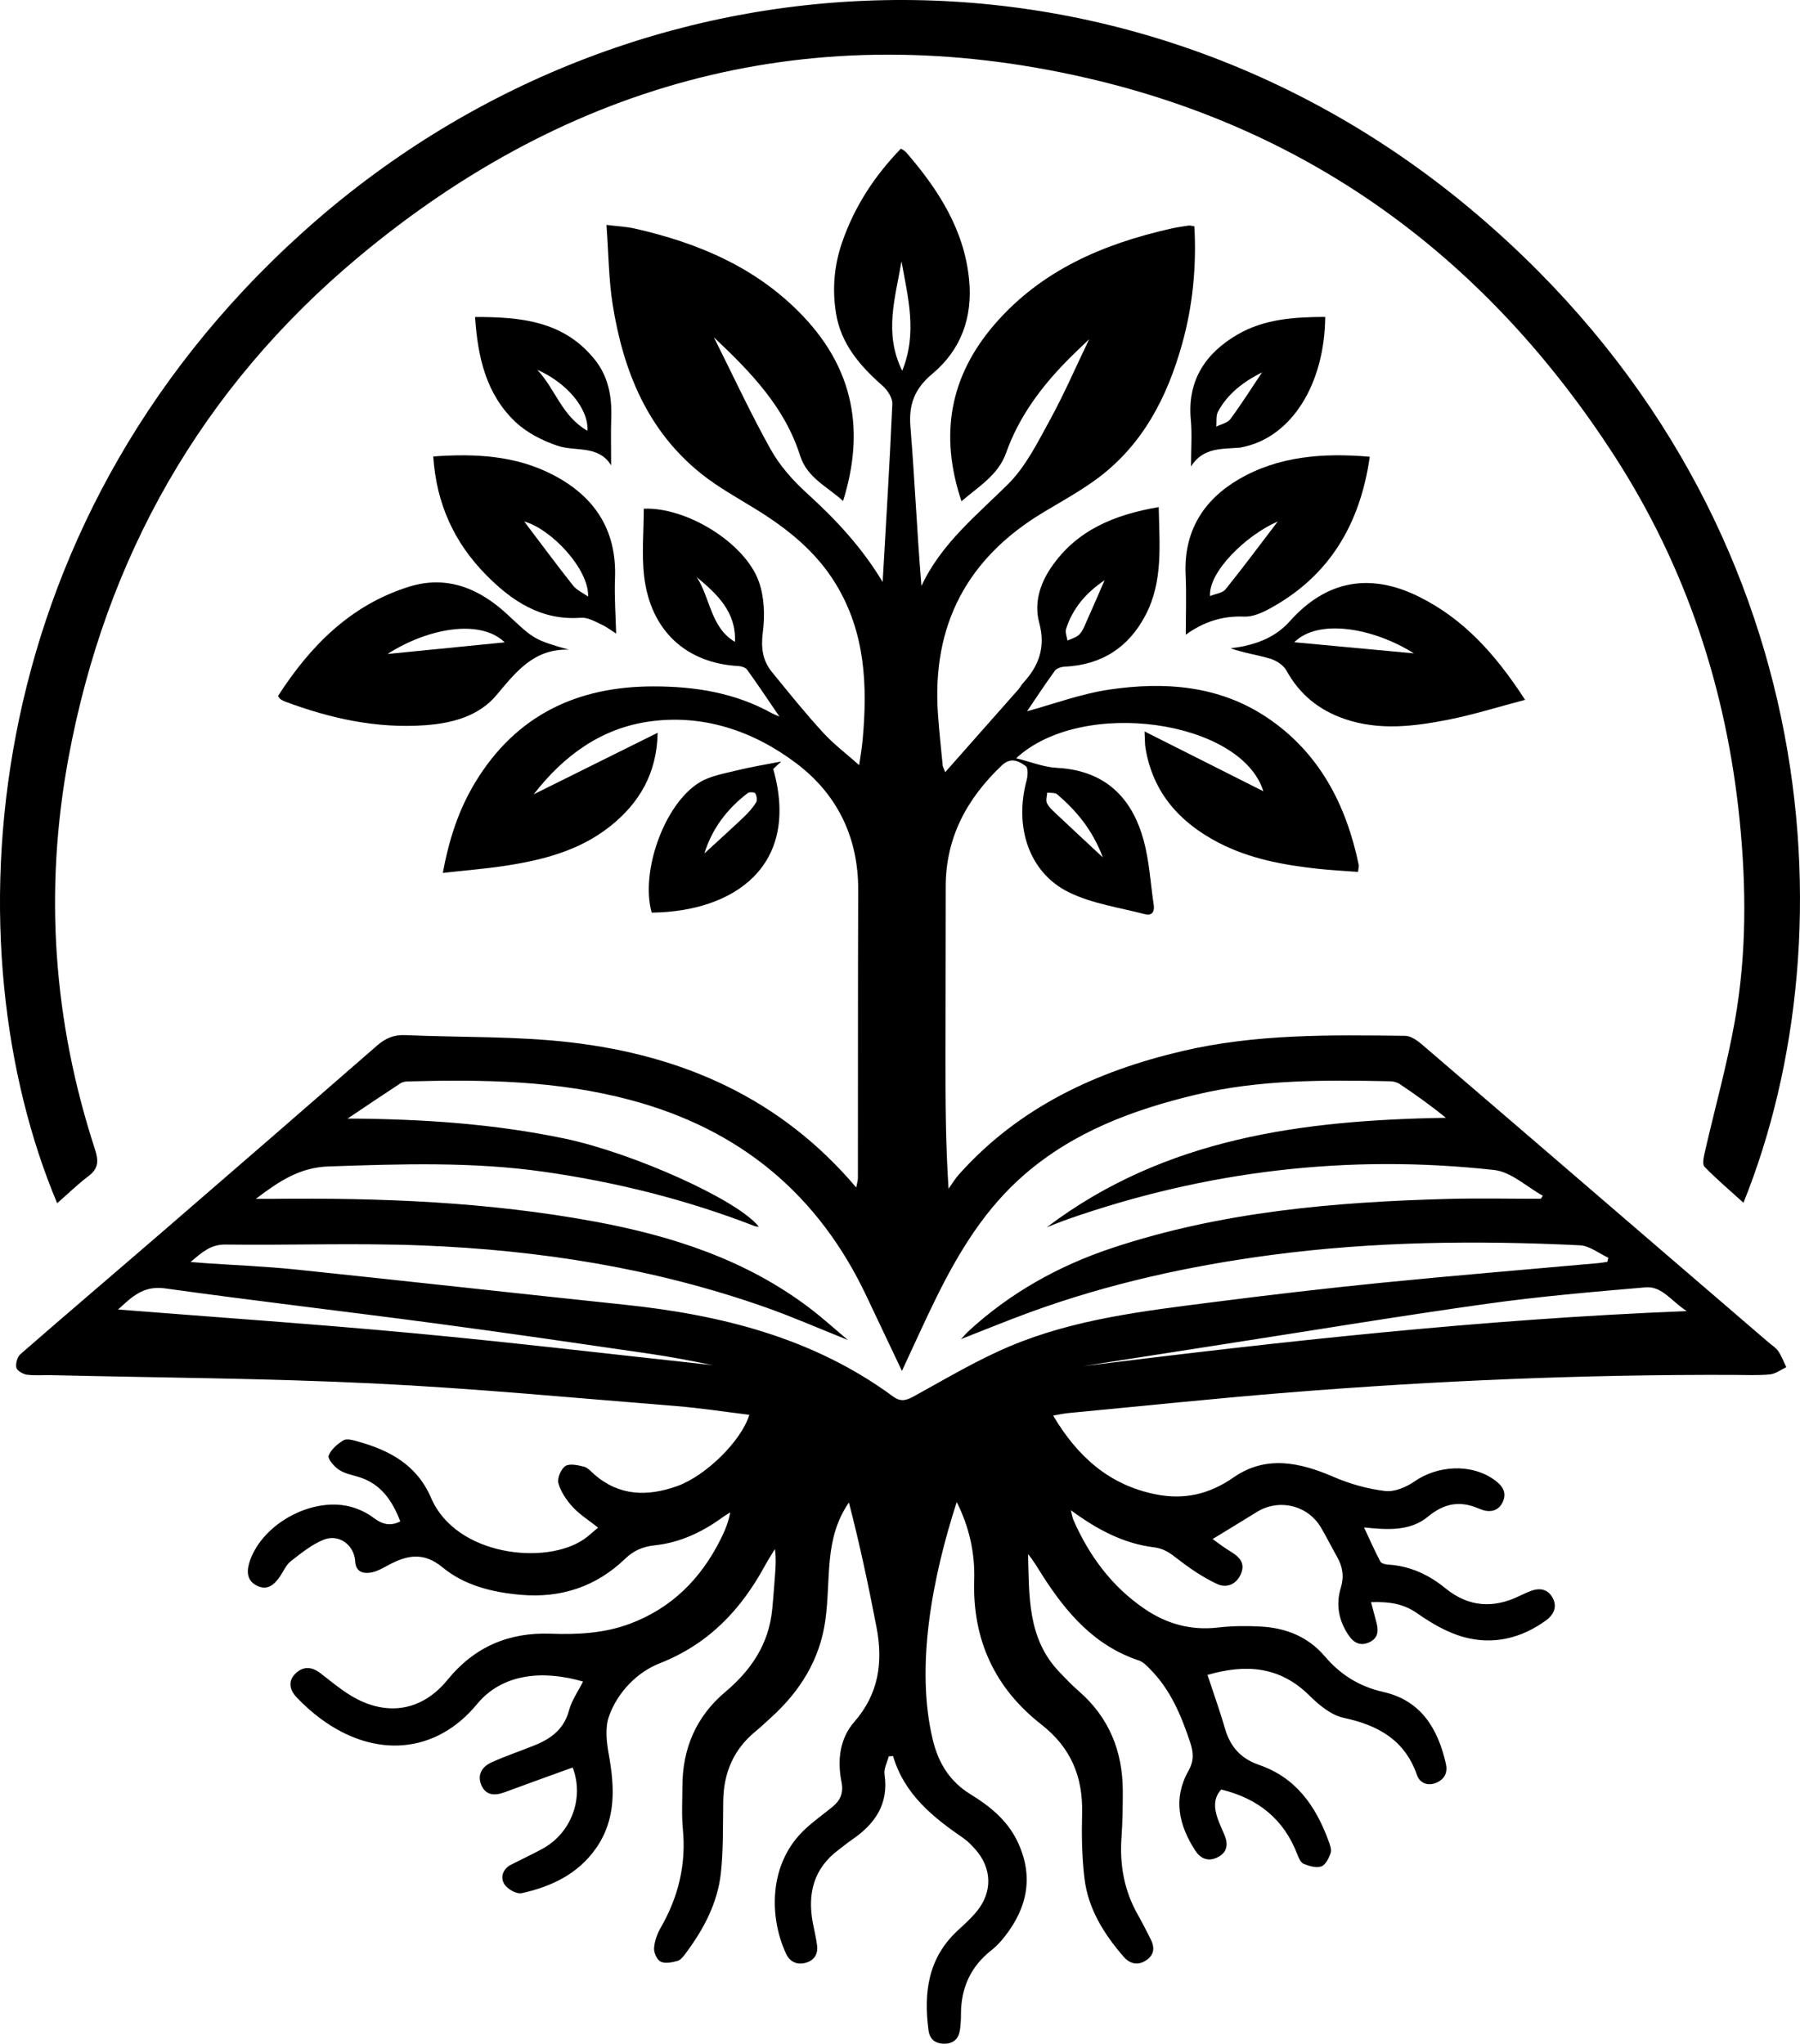 <?xml version="1.0" encoding="UTF-8"?>
<svg id="Ebene_1" xmlns="http://www.w3.org/2000/svg" viewBox="0 0 677.8 769.6">
  <path d="M454.67,630.67c2.35,7.14,4.72,13.72,6.66,20.42,1.97,6.81,6.08,11.23,12.79,13.53,13.81,4.73,21.28,15.4,26.08,28.43.55,1.5,1.29,3.36.86,4.7-.63,1.94-1.9,4.5-3.52,5.09-1.88.69-4.56-.13-6.63-.96-1.1-.45-1.88-2.22-2.39-3.55-5.05-13.24-14.75-21.07-28.66-24.45-2.97,3.18-2.71,7.05-1.31,11.03.75,2.14,1.77,4.19,2.62,6.3,1.31,3.26.94,6.22-2.32,8.01-3.55,1.95-6.61.98-8.82-2.42-6.16-9.51-8.37-19.56-2.54-29.89,2.19-3.89,1.95-6.97.64-10.9-3.33-9.97-7.3-19.52-14.78-27.18-1.34-1.37-2.82-2.98-4.54-3.56-16.62-5.53-27.19-17.84-36.21-31.92-1.74-2.72-3.34-5.52-5.48-8.14.47,15.71-.33,31.74,11.78,44.41,2.36,2.47,4.73,4.95,7.3,7.19,11.44,9.94,16.56,22.66,16.59,37.59.01,5.85-.08,11.72-.49,17.56-.73,10.34,1.03,20.07,6.19,29.13,1.69,2.96,3.2,6.03,4.76,9.06,1.62,3.15,1.47,6.03-1.72,8.09-3.09,2-6.09,1.27-8.34-1.31-7.48-8.59-13.48-18.14-14.84-29.66-.95-8.04-1.09-16.24-.88-24.35.35-13.81-4.18-24.8-15.35-33.53-17.54-13.7-25.99-31.95-25.28-54.44.32-10.17-1.89-19.98-6.58-29.33-9.07,28.05-15.68,61.79-9.03,89.47,2.13,8.86,6.38,15.76,14.25,20.6,7.11,4.37,13.61,9.58,17.43,17.32,6.48,13.15,4.14,25.23-4.71,36.4-1.41,1.78-2.98,3.5-4.76,4.89-7.89,6.16-11.58,14.23-11.58,24.15,0,1.95-.1,3.91-.37,5.84-.46,3.32-2.28,5.28-5.83,5.31-3.47.03-5.57-1.63-6.03-5.06-1.88-14.18-.17-27.3,11.08-37.64,2.51-2.31,5.06-4.62,7.2-7.26,5.88-7.26,5.59-16.17-.58-23.15-1.39-1.57-2.89-3.15-4.61-4.33-11.53-7.91-22.21-16.53-26.44-30.89-.54.04-1.09.08-1.63.13-.57,2.27-1.9,4.65-1.58,6.78,1.66,11.2-3.61,18.7-12.29,24.62-1.74,1.19-3.37,2.56-5.06,3.83-9.3,6.95-11.68,16.35-9.68,27.3.53,2.87,1.26,5.71,1.63,8.6.43,3.34-1.09,5.77-4.38,6.62-3.22.83-5.84-.35-7.28-3.41-6.17-13.1-7.16-33.95,7.53-47.29,3.12-2.84,6.57-5.32,9.86-7.98,3.01-2.44,4.31-5.26,3.48-9.39-1.63-8.14-.72-16.33,4.8-22.66,9.24-10.57,10.89-22.55,8.39-35.57-3.02-15.73-6.35-31.4-10.41-47.05-4.65,6.72-6.44,14-7.18,21.52-.75,7.6-.64,15.29-1.69,22.84-2.05,14.81-9.56,26.78-20.53,36.69-1.93,1.75-3.82,3.55-5.83,5.2-8.22,6.76-11.92,15.56-12.1,26.08-.15,9.1.1,18.27-.89,27.29-1.24,11.22-6.46,21.04-13.16,30.04-.86,1.16-1.91,2.6-3.15,2.95-2.04.58-4.66,1.11-6.36.29-1.4-.68-2.61-3.42-2.48-5.15.19-2.63,1.21-5.39,2.55-7.72,6.6-11.5,9.57-23.68,8.3-36.98-.51-5.32-.19-10.73-.18-16.1.03-14.31,5.15-26.37,16.19-35.65,9.71-8.17,16.35-18.03,17.62-30.96.45-4.53.76-9.08,1.11-13.62.22-2.91.39-5.82-.08-9.2-1.24,2.04-2.55,4.04-3.69,6.14-9.12,16.78-21.26,29.65-39.8,36.94-8.29,3.25-15.78,10.77-19.02,19.99-1.5,4.26-.89,9.63-.05,14.28,2.22,12.35,2.82,24.34-4.74,35.23-6.79,9.79-16.89,14.55-28.07,17.02-1.91.42-5.37-1.54-6.51-3.39-1.6-2.59-.62-5.74,2.57-7.37,3.9-2,7.89-3.85,11.74-5.94,10.99-5.98,15.8-19.25,11.41-30.63-8.55,3.1-17.11,6.15-25.63,9.32-3.65,1.36-7.02,1.25-8.72-2.61-1.75-3.99.28-7.1,3.96-8.73,5.19-2.31,10.58-4.15,15.86-6.26,6.27-2.5,11.24-6.06,13.15-13.21,1.02-3.83,3.48-7.27,5.29-10.88-14.94-4.35-30.33-3.14-39.91,8.48-15.56,18.89-38.57,20.52-58.77,5.6-3.26-2.4-6.33-5.14-9.12-8.07-2.58-2.71-3.55-6.09-.42-9.09,2.88-2.76,6.1-2.53,9.27-.1,3.73,2.87,7.37,5.92,11.37,8.38,13.22,8.1,26.78,6.15,36.55-5.85,10.18-12.5,23.13-17.94,38.92-17.37,10.14.37,20.15-.15,29.79-3.76,15.75-5.91,26.71-16.96,34.12-31.79,1.56-3.13,2.94-6.35,3.62-10.14-.99.64-2.02,1.22-2.97,1.92-7.63,5.57-16.05,9.49-25.43,10.49-4.51.48-7.97,1.98-11.14,5.03-10.98,10.57-24.21,14.91-39.29,13.61-10.7-.92-21.22-3.51-29.52-10.36-7.44-6.14-13.81-4.43-20.91-.54-1.97,1.08-4.08,2.22-6.25,2.55-2.95.45-5.5-.45-5.71-4.23-.33-6.09-6.02-10.48-11.84-8.18-4.52,1.79-8.52,5.09-12.43,8.12-1.71,1.33-2.67,3.65-3.93,5.54-2.16,3.23-4.83,5.68-8.89,3.62-4.05-2.05-3.75-5.93-2.53-9.42,5.09-14.44,24.38-24.43,38.7-20.04,2.74.84,5.49,2.17,7.78,3.9,3.16,2.39,6.2,3.38,10.12,1.4-3-7.8-7.29-14.29-15.92-16.82-2.49-.73-5.2-1.28-7.28-2.7-1.76-1.2-4.22-4.09-3.78-5.24.9-2.34,3.3-4.4,5.56-5.78,1.22-.74,3.51-.1,5.19.37,12.15,3.36,22.44,8.78,27.86,21.38,9.35,21.74,43.09,25.47,57.58,15.46,1.81-1.25,3.41-2.81,5.26-4.34-3.51-2.79-6.88-4.88-9.47-7.69-2.34-2.55-4.51-5.68-5.44-8.94-.54-1.88.9-5.41,2.57-6.53,1.61-1.08,4.75-.35,7.05.22,1.44.36,2.64,1.83,3.86,2.9,9.43,8.21,20.04,8.38,31.14,4.44,10.9-3.88,24.32-17.12,27.24-26.88-9.2-1.12-18.31-2.54-27.47-3.28-37.94-3.03-75.86-6.67-113.86-8.52-40.46-1.97-81-2.17-121.5-3.13-3.09-.07-6.22.23-9.26-.19-1.47-.21-3.66-1.51-3.91-2.67-.33-1.53.37-4.02,1.55-5.05,18.02-15.71,36.24-31.19,54.33-46.83,26.71-23.08,53.39-46.21,80-69.41,3.14-2.74,6.35-4.09,10.56-3.9,20.79.92,41.74.33,62.34,2.74,42,4.9,78.98,20.94,107.49,54.65.3-1.68.63-2.65.63-3.63.04-36.13-.02-72.26.11-108.39.07-19.83-7.87-36.08-23.34-47.75-16.31-12.3-35.44-18.69-55.89-15.63-17.41,2.61-31.5,12.51-42.96,27.33,15.9-7.89,30.97-15.37,46.67-23.17-.29,15.46-7.02,26.65-18.1,35.38-11.62,9.16-25.52,12.64-39.8,14.78-7.33,1.1-14.74,1.69-22.99,2.61,2.37-12.91,6.07-24.02,12.28-34.23,15.3-25.14,38.26-36.03,67.11-36.01,15.68.01,30.77,2.42,44.65,10.19.5.28,1.05.46,2.72,1.19-4.5-6.58-8.23-12.2-12.18-17.66-.6-.83-2.14-1.32-3.27-1.38-19.59-1.06-32.99-13.24-35.47-33.52-1.03-8.46-.17-17.15-.17-25.73,15.94-.71,38.1,12.75,43.34,27.48,2.07,5.83,2.3,12.82,1.49,19.04-.75,5.82-.13,10.61,3.42,14.97,6.26,7.68,12.48,15.42,19.17,22.72,4.14,4.52,9.12,8.28,13.68,12.35.34-2.43.97-5.85,1.29-9.3,1.91-20.58,1.07-40.68-10.15-59.02-7.42-12.14-18.12-20.69-30.02-28.04-6.91-4.27-14.11-8.22-20.44-13.25-20.4-16.25-29.49-38.79-33.47-63.68-1.53-9.56-1.57-19.36-2.36-30.14,4.37.54,7.55.67,10.59,1.36,24.23,5.47,46.46,14.92,63.82,33.41,18.48,19.7,23.02,42.61,14.68,69.19-6.06-5.49-13.55-8.77-16.17-17.05-5.76-18.21-18.43-31.35-32.47-44.58,7.34,14.65,13.85,28.74,21.41,42.25,3.41,6.1,8.33,11.66,13.55,16.4,10.89,9.89,20.78,20.46,28.59,33.49,1.27-22.35,2.66-44.7,3.64-67.06.1-2.24-1.79-5.16-3.62-6.78-8.49-7.48-15.7-15.7-17.58-27.31-1.46-8.98-.73-17.9,2.21-26.51,4.6-13.45,12.13-25.12,22.22-35.53.7.48,1.44.79,1.92,1.33,12.11,13.99,21.97,29.16,23.78,48.17,1.34,14.02-3.03,26.26-13.88,35.31-6.55,5.46-8.93,11.41-8.24,19.85,1.63,19.9,2.48,39.87,4.15,60.03,7.42-15.9,20.65-26.47,32.62-38.35,6.71-6.67,11.18-15.81,15.83-24.28,5.29-9.65,9.67-19.8,14.71-30.29-2.95,2.85-5.71,5.41-8.34,8.09-9.89,10.09-18.16,21.23-22.94,34.72-2.95,8.31-10.27,12.6-16.8,18.2-8.39-25.04-4.41-47.19,12.62-66.79,17.55-20.21,40.75-30.1,66.16-35.85,2.22-.5,4.47-.84,6.72-1.17.59-.09,1.23.14,2.2.28.82,14.98-.56,29.64-4.53,43.98-5.68,20.53-15.13,38.85-32.9,51.65-6.19,4.45-12.92,8.16-19.47,12.1-28.69,17.23-41.99,42.49-39.66,75.9.45,6.49,1.17,12.96,1.79,19.43.04.46.33.89.95,2.49,9.48-10.71,18.56-20.96,27.61-31.23.64-.73,1.06-1.65,1.72-2.36,6.01-6.49,8.53-13.57,6.07-22.64-1.99-7.35.2-14.58,4.5-20.88,9.59-14.05,23.8-19.84,40.49-22.71.27,14.25,1.7,27.93-4.95,40.66-6.42,12.29-16.58,18.78-30.49,19.44-1.27.06-3,.62-3.68,1.55-3.87,5.33-7.48,10.85-10.46,15.24,9.85-2.67,20.24-6.57,30.97-8.16,20.68-3.06,41.18-1.61,59.2,10.39,19.79,13.18,29.98,32.81,34.73,55.61.12.59-.12,1.25-.28,2.65-5.06-.38-10.05-.62-15-1.16-12.99-1.42-25.79-3.75-37.54-9.86-14.63-7.61-24.71-18.83-27.48-35.63-.26-1.56-.19-3.17-.35-6.25,15.67,7.89,30.38,15.3,44.73,22.53-8.3-26.73-68.21-35.49-93.08-12.43,5.38,1.32,10.3,3.35,15.32,3.61,20.2,1.05,28.93,13.59,32.66,27.19,2.17,7.93,2.61,16.34,3.83,24.53.38,2.53-.8,4.06-3.23,3.42-9.69-2.54-20-3.96-28.82-8.32-14.97-7.41-20.56-24.63-15.81-42.17.46-1.69.59-4.64-.35-5.31-2.67-1.92-5.61-3.49-9.05-.21-13.1,12.44-21.06,27.11-21.08,45.54-.02,21-.07,41.99-.09,62.99-.01,16.57,0,33.15,1.16,50.84,1.3-1.81,2.44-3.75,3.92-5.4,22.59-25.26,51.65-38.81,84.02-46.42,27.69-6.52,55.85-6.12,84-5.76,2.11.03,4.5,1.69,6.25,3.19,29.53,25.29,58.98,50.67,88.45,76.03,14.06,12.09,28.12,24.18,42.19,36.27,1.23,1.06,2.73,1.95,3.61,3.25,1.25,1.85,2.03,4.01,3.02,6.04-2.04.95-4.03,2.5-6.14,2.71-4.52.44-9.1.21-13.66.19-55.85-.19-111.6,2.14-167.26,6.6-27.88,2.24-55.7,5.16-83.54,7.8-1.56.15-3.11.52-5.47.93,9.19,15.48,21.07,26.09,38.48,29.62,10.75,2.18,20.22.08,29.48-6.36,12.09-8.41,24.87-5.71,37.62-.19,6.14,2.66,12.84,4.54,19.46,5.33,3.54.42,7.98-1.49,11.1-3.66,8.51-5.9,20.83-6.7,29.34-1,3.17,2.12,5.75,4.79,3.76,8.9-1.9,3.93-5.65,3.81-8.9,2.39-7.21-3.14-13.1-2.02-19.26,3.06-6.7,5.52-15.2,4.93-24.02,4.02,2.14,4.57,4,8.77,6.13,12.83.37.71,1.86,1.1,2.86,1.16,8.27.5,15.33,3.75,21.7,8.95,8.57,7,17.93,7.7,27.8,2.88,1.17-.57,2.36-1.09,3.56-1.6,3.54-1.53,6.92-1.39,8.93,2.22,1.87,3.34.53,6.38-2.41,8.53-9.33,6.81-19.91,9.35-30.94,6.34-6.23-1.7-12.23-5.2-17.58-8.96-5.22-3.67-10.55-4.42-17.4-4.21.77,2.92,1.4,5.32,2.04,7.72.82,3.11.65,5.84-2.73,7.4-3.28,1.51-5.76.21-7.6-2.42-3.85-5.51-5.07-11.71-3.1-18.11,1.32-4.28.7-7.92-1.39-11.62-2.08-3.68-3.96-7.48-6.11-11.11-4.99-8.44-15.88-10.96-24.2-5.77-5.22,3.26-10.49,6.42-16.58,10.15,2.23,1.57,4.29,3.19,6.51,4.53,3.14,1.9,5.83,4.11,4.32,8.18-1.56,4.19-5.38,5.96-9.09,4.23-5.34-2.49-10.35-5.9-15.02-9.54-2.74-2.14-5.09-3.84-8.79-4.29-11.39-1.4-21.31-6.61-31.3-13.97.47,1.85.58,2.83.97,3.7,5.95,13.52,14.46,25.04,26.77,33.44,8.34,5.69,17.5,8.23,27.73,7.03,5.31-.62,10.74-.65,16.08-.36,9.44.51,17.82,3.85,24.08,11.22,5.9,6.94,13.02,11.38,22.02,13.41,14.2,3.2,20.53,13.76,23.55,26.97.76,3.33-.4,5.8-3.5,7.18-3.31,1.47-6.34.09-7.35-2.81-4.61-13.29-14.61-18.8-27.62-21.6-4.7-1.01-9.28-4.8-12.88-8.37-11.22-11.15-24.15-11.92-38.36-7.8ZM361.86,504.26c1.35-1.43,1.94-2.15,2.61-2.77,15.79-14.6,34.21-24.87,54.47-31.59,41.01-13.61,83.56-17.28,126.42-18.42,11.61-.31,23.23-.05,34.85-.05.25-.39.49-.78.74-1.16-6.09-3.35-11.92-8.98-18.3-9.68-54.83-6.07-108.4.27-160.51,18.51-2.69.94-5.33,2.05-7.99,3.07,44.57-33.75,96.55-40.33,150.32-41.25-5.72-4.63-11.51-8.75-17.41-12.71-1.01-.68-2.43-1.02-3.67-1.04-24.58-.5-49.13-.7-73.3,5.11-23.51,5.64-45.75,13.93-64.33,30.02-14.68,12.71-24.58,28.92-33.06,46.07-4.5,9.11-8.64,18.4-13.07,27.88-4.56-9.62-8.9-18.7-13.19-27.81-18.14-38.59-47.68-63.17-89.04-74.21-27.63-7.38-55.6-7.78-83.78-7-.94.03-2.03.19-2.78.68-6.36,4.16-12.65,8.42-19.96,13.31,28.43.14,55.27,1.99,81.81,7.55,25.41,5.33,65,22.95,73.04,33.16-.57-.07-1.07-.02-1.48-.19-25.72-10-52.33-16.63-79.62-20.51-26.87-3.82-53.85-2.9-80.87-1.99-10.8.37-18.53,5.44-27.42,12.21,2.85,0,4.54.02,6.22,0,40.72-.44,81.29,1.13,121.47,8.57,29.1,5.39,56.73,14.33,80.67,32.43,4.75,3.59,9.17,7.61,14.6,12.16-11.21-4.47-21.03-8.8-31.13-12.35-41.77-14.71-85.06-21.52-129.12-23.26-24.68-.97-49.44-.04-74.16-.34-5.53-.07-8.77,2.86-13.13,6.57,2.64.21,4.36.36,6.07.47,11.2.77,22.43,1.2,33.58,2.36,41.23,4.29,82.43,8.91,123.66,13.24,36.38,3.82,71.09,12.42,101.18,34.55,2.87,2.11,4.94,1.58,7.87-.04,11.94-6.56,23.72-13.62,36.23-18.89,24.36-10.24,50.51-13.25,76.47-16.57,21.12-2.71,42.28-5.19,63.47-7.31,27.17-2.71,54.39-4.94,81.59-7.39,1.13-.1,2.25-.32,3.38-.48l.36-1.54c-3.55-1.63-7.04-4.51-10.67-4.69-38.89-1.88-77.73-1.48-116.41,3.67-30.87,4.1-61.13,10.78-90.43,21.45-8.48,3.09-16.83,6.53-26.21,10.19ZM44.46,493.12c37.55,2.98,74.84,5.52,112.04,9,37.31,3.49,74.54,7.93,111.8,11.95-7.84-1.6-15.73-3.14-23.67-4.29-26.85-3.9-53.69-7.84-80.59-11.42-33.97-4.52-68.03-8.47-101.97-13.2-8.35-1.16-12.7,3.55-17.62,7.97ZM635.16,493.72c-5.85-3.73-9.25-9.48-15.55-8.94-19.91,1.7-39.86,3.41-59.64,6.18-32.66,4.57-65.21,9.97-97.8,15.02-18.1,2.81-36.2,5.64-54.3,8.46,75.03-9.31,150.11-17.66,227.28-20.72ZM339.74,139.62c5.78-14.23,2.13-27.72-.28-41.22-2.25,13.51-6.78,27.03.28,41.22ZM415.29,322.88c-3.96-10.47-9.99-17.57-17.18-23.75-.83-.72-2.49-.47-3.77-.66-.08,1.31-.59,2.81-.13,3.88.62,1.42,1.91,2.6,3.08,3.71,5.64,5.34,11.34,10.61,18,16.82ZM262.36,217.32c5.14,7.9,5.2,18.96,14.4,24.4.5-11.28-6.71-17.97-14.4-24.4ZM415.95,218.5c-6.93,4.64-12.04,10.57-14.52,18.35-.4,1.27.31,2.9.51,4.36,1.37-.62,2.91-1.02,4.07-1.92.97-.75,1.68-1.99,2.2-3.15,2.63-5.86,5.17-11.76,7.73-17.64Z"/>
  <path d="M21.52,453.09C-18.6,357.67-10.52,199.56,114.11,87.38c124.82-112.36,311-118.3,442.16-6.54,130.19,110.92,141.49,269.81,100.24,372.08-5.11-4.63-10.12-8.87-14.67-13.56-.89-.91-.31-3.61.09-5.36,3.79-16.62,8.43-33.08,11.39-49.85,4.38-24.8,4.28-49.91,1.79-74.92-4.94-49.54-20.17-95.75-47.23-137.61-47.49-73.45-113.33-122.64-198.77-142.28-102.3-23.52-194.48.75-274.51,67.78-58.74,49.21-94.84,112.7-108.82,188.33-9.23,49.94-5.76,99.09,9.98,147.35,1.38,4.24,1.39,7.22-2.43,10.08-3.98,2.99-7.57,6.51-11.81,10.23Z"/>
  <path d="M214.19,244.64c-13.2-.4-19.9,8.39-27.28,17.17-6.65,7.91-16.71,10.56-26.77,11.29-18.3,1.32-35.84-2.55-52.9-8.95-.6-.23-1.17-.56-1.7-.92-.25-.17-.39-.5-.86-1.13,12.1-18.78,27.22-34.21,49.24-41.13,14.53-4.57,26.84.76,37.41,10.66,9.59,8.98,9.82,9.31,22.85,13.02ZM145.91,246.28c15.24-1.51,29.69-2.95,44.14-4.39-9.17-8.91-28.89-5.4-44.14,4.39Z"/>
  <path d="M574.28,263.54c-10.26,2.69-19.5,5.62-28.95,7.48-12.93,2.54-26.01,4.18-38.99-.28-9.64-3.31-16.94-9.18-21.91-18.21-1.12-2.03-3.77-3.78-6.07-4.47-4.86-1.47-9.96-2.15-14.96-3.93,1.71-.27,3.44-.45,5.13-.83,6.61-1.46,12.43-4.08,17.15-9.36,13.78-15.44,30.27-18.38,48.73-9.19,16.96,8.44,28.96,21.93,39.87,38.8ZM487.37,241.85c15.41,1.43,29.98,2.79,45.03,4.19-15.12-9.56-35.93-13.27-45.03-4.19Z"/>
  <path d="M515.8,171.99c-3.66,25.48-15.23,44.96-37.65,57.18-2.94,1.6-6.48,3.17-9.66,3.03-8.4-.38-15.63,2.18-21.98,6.82,0-7.62.29-15.12-.06-22.59-.76-16.2,6.61-28.11,19.99-35.93,14.96-8.73,31.63-10.01,49.35-8.51ZM481.15,196.37c-11.98,5.18-26.14,19.04-25.51,28.1,2.19-.91,4.72-1.16,5.84-2.55,6.55-8.13,12.78-16.52,19.67-25.55Z"/>
  <path d="M163.16,171.89c15.87-1.15,30.89-.34,44.77,6.77,15.82,8.1,24.39,20.79,23.65,39.16-.28,7.01.27,14.04.43,20.79-1.28-.81-3.3-2.39-5.56-3.45-2.44-1.15-5.18-2.72-7.67-2.53-14.88,1.12-25.87-6.16-35.63-16.02-12.08-12.2-18.85-26.9-20-44.72ZM221.45,224.65c.41-10.27-13.84-25.46-24.05-28.27,6.01,7.93,12.07,16.14,18.4,24.13,1.4,1.76,3.74,2.78,5.65,4.14Z"/>
  <path d="M245.39,343.66c-4.3-15.39,4.71-40.84,17.96-48.99,3.96-2.44,8.98-3.3,13.62-4.45,5.6-1.39,11.32-2.31,17.21-3.47-1.03.96-2.06,1.92-3.02,2.82,10.33,36.52-14.75,53.76-45.78,54.1ZM265.24,321.38c4.94-4.54,9.93-9.03,14.8-13.66,1.75-1.66,3.39-3.51,4.68-5.54.51-.8.23-2.48-.3-3.42-.26-.46-2.25-.59-2.87-.11-7.65,5.89-13.38,13.24-16.31,22.73Z"/>
  <path d="M178.88,119.38c17.24-.05,33.3,1.5,44.95,15.86,5.21,6.43,6.61,13.92,6.34,21.97-.19,5.74-.04,11.49-.04,18.02-4.89-7.81-13.39-5.05-20.29-7.4-5.66-1.92-11.5-4.91-15.78-8.97-10.98-10.41-14.16-24.29-15.17-39.48ZM221.18,162.2c.57-8.3-7.84-18.12-18.85-22.94,6.93,7.46,9.26,17.48,18.85,22.94Z"/>
  <path d="M448.49,175.65c0-6.72.42-12.18-.08-17.56-1.39-14.81,5.54-25.12,17.64-32.15,10.09-5.86,21.51-6.56,32.97-6.6-.23,25.2-12.59,45.41-31.38,49.08-.16.03-.31.12-.47.13-6.84.59-14.12-.2-18.68,7.09ZM475.24,140.21c-6.87,3.47-12.92,7.96-16.6,14.81-.83,1.55-.47,3.73-.65,5.63,1.81-.92,4.24-1.37,5.31-2.83,4.21-5.7,8-11.71,11.94-17.61Z"/>
</svg>